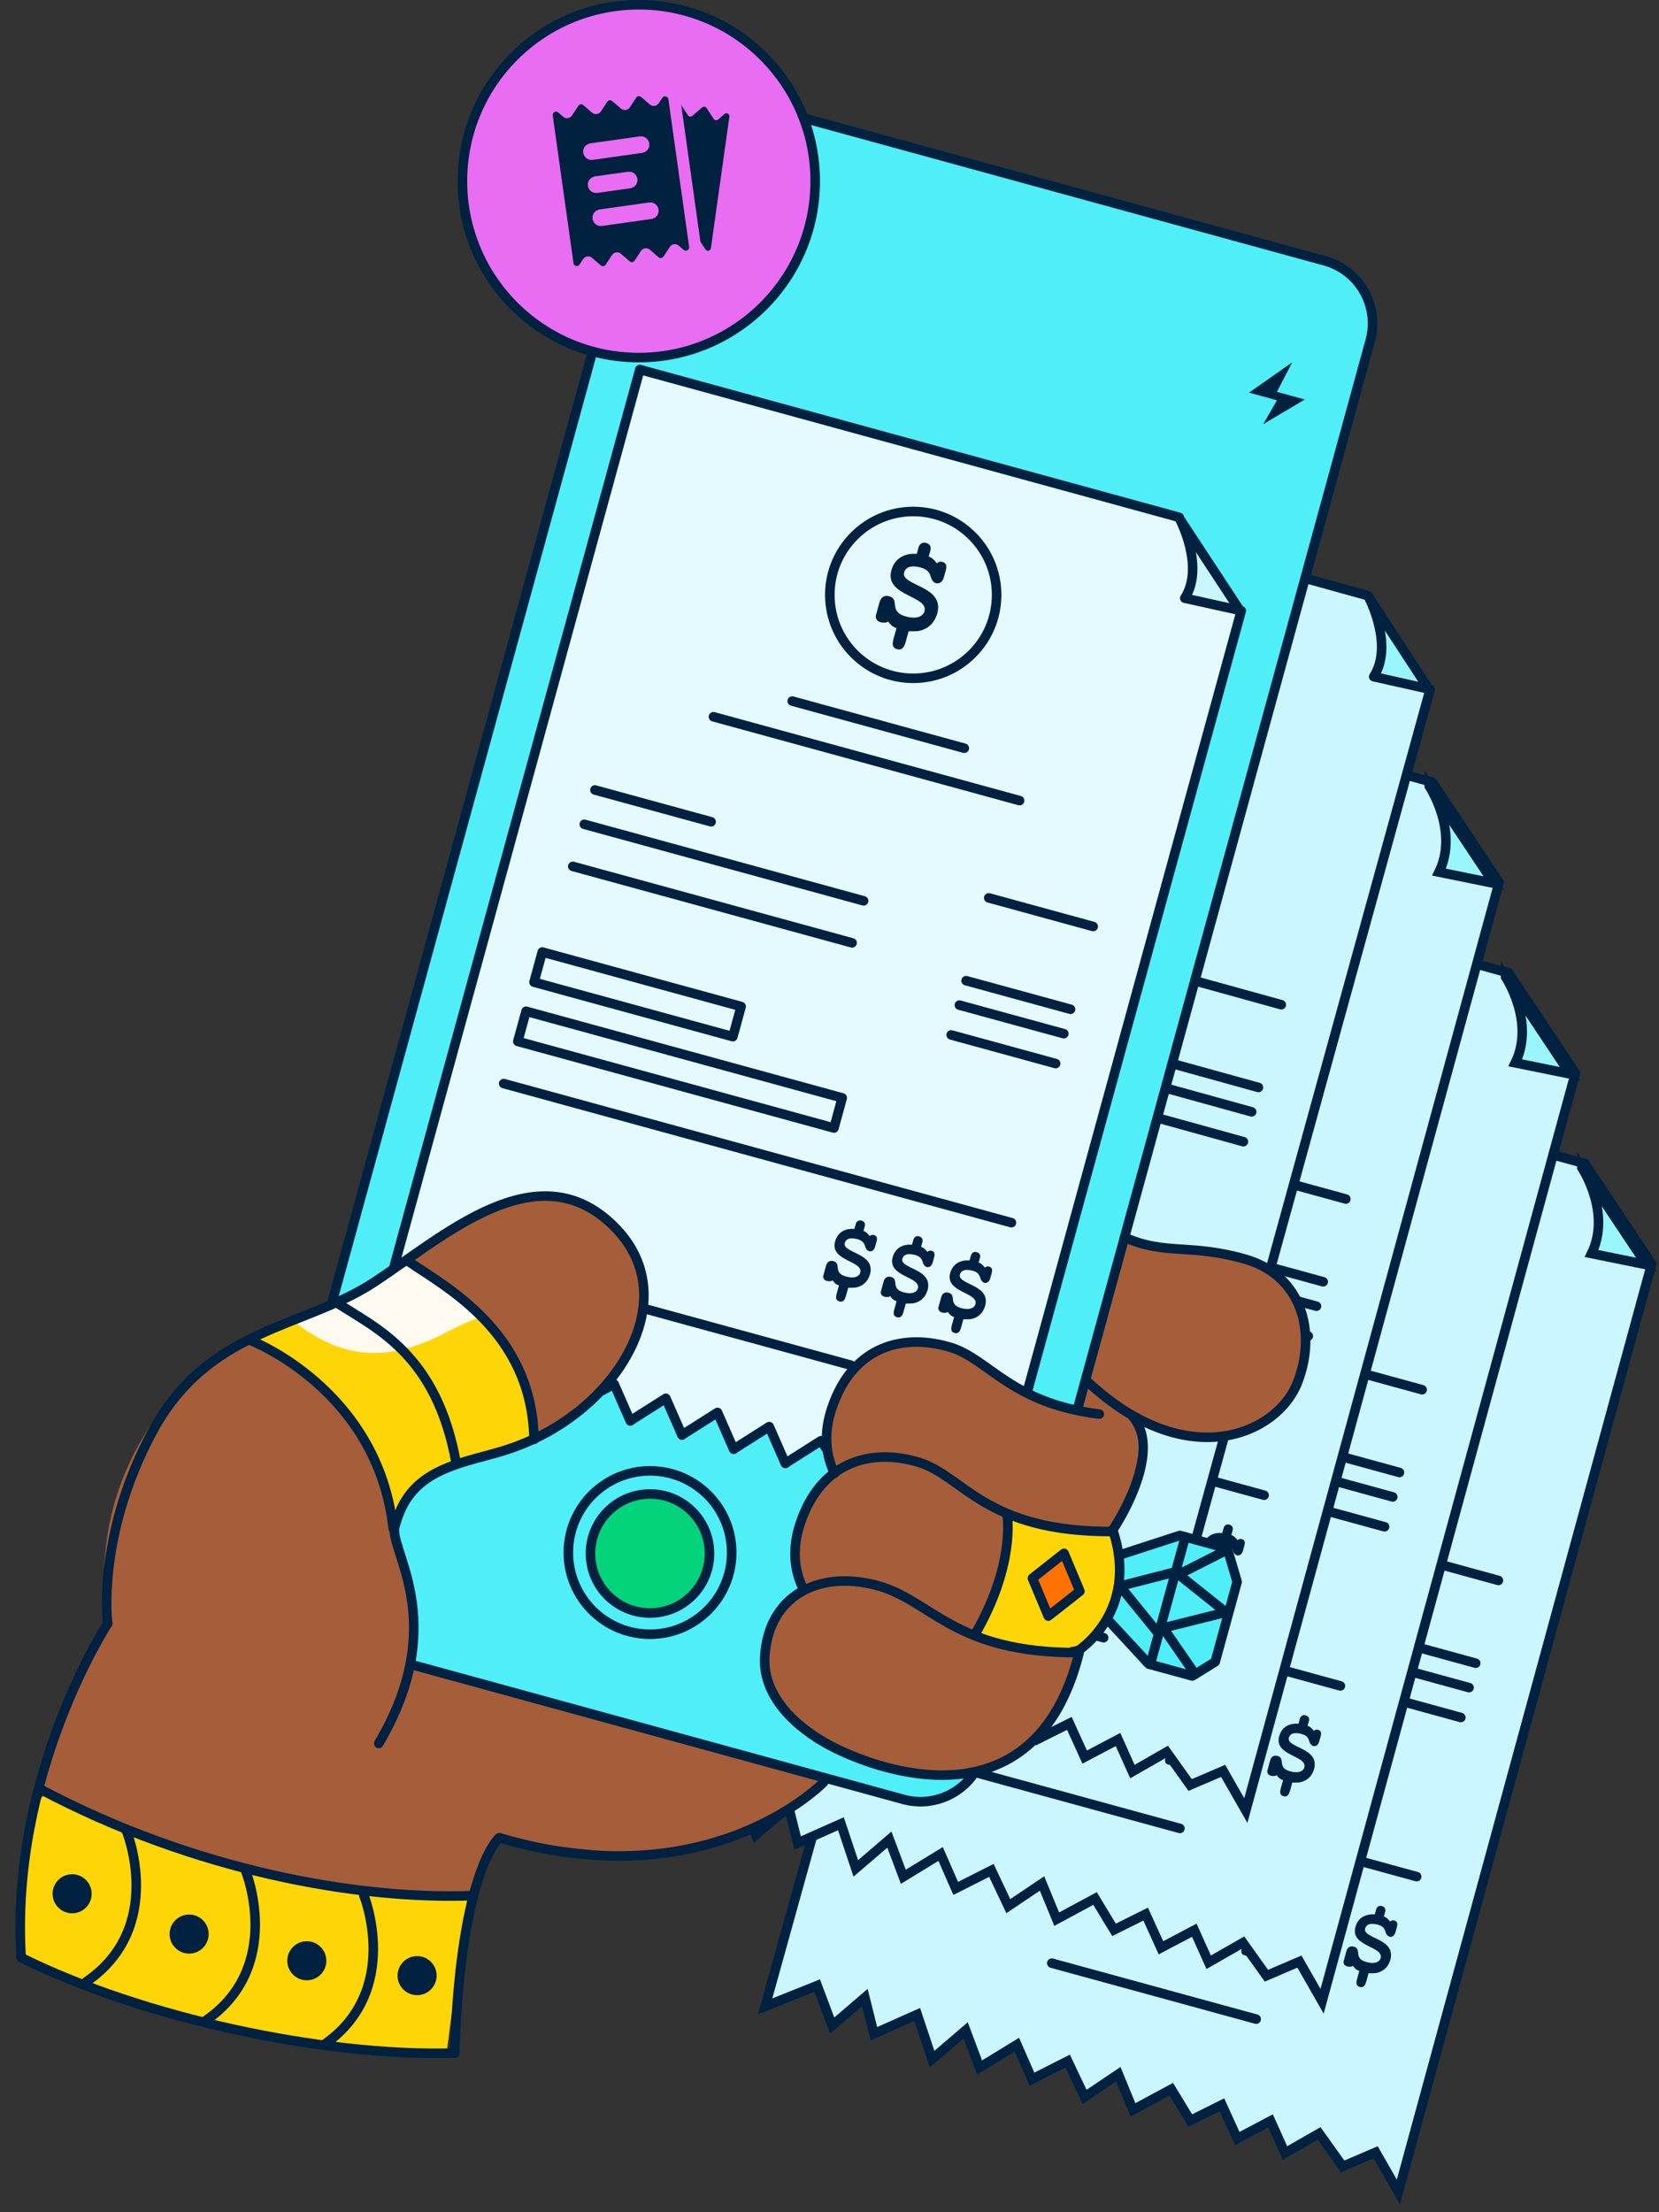 <?xml version="1.0" encoding="UTF-8"?>
<svg id="Layer_1" xmlns="http://www.w3.org/2000/svg" version="1.1" viewBox="0 0 174 232">
  <rect x="0" y="0" width="174" height="232" fill="#333333" stroke="none"/>
  <!-- Generator: Adobe Illustrator 29.5.1, SVG Export Plug-In . SVG Version: 2.1.0 Build 141)  -->
  <defs>
    <style>
      .st0 {
        fill-rule: evenodd;
      }

      .st0, .st1, .st2 {
        fill: #002140;
      }

      .st3, .st4 {
        fill: #99f6ff;
      }

      .st5 {
        fill: #a65e3a;
      }

      .st6 {
        fill: #e96df2;
      }

      .st6, .st7, .st8, .st9, .st4 {
        stroke: #002140;
      }

      .st10 {
        fill: #fffaf0;
      }

      .st7 {
        fill: #03d47c;
      }

      .st8 {
        fill: none;
        stroke-linecap: round;
      }

      .st8, .st2 {
        stroke-linejoin: round;
      }

      .st11 {
        fill: #50eef6;
      }

      .st12, .st9 {
        fill: #ccf6ff;
      }

      .st13 {
        fill: #e5fafe;
      }

      .st14 {
        fill: #fed607;
      }

      .st2 {
        stroke: #e96df2;
        stroke-width: 1.25px;
      }

      .st15 {
        fill: #ff7101;
      }
    </style>
  </defs>
  <path class="st9" d="M109.62,106.518l56.422,15.458.181.049.103.156,6.776,10.174.126.19-.06.219-26.186,95.947-.317,1.164-.6-1.048-1.779-3.112-3.089,1.324-.37.158-.234-.327-2.238-3.133-3.107,1.777-.478.273-.226-.503-1.282-2.858-3.029,1.595-.469.248-.219-.483-1.387-3.051-2.901,1.448-.412.205-.24-.394-1.754-2.895-3.532,1.905-.488.264-.211-.513-1.329-3.228-3.054,2.051-.482.324-.248-.525-1.527-3.226-3.27,1.654-.472.238-.212-.483-1.372-3.129-3.393,2.075-.517.315-.212-.566-1.25-3.332-2.957,2.536-.565.483-.235-.705-1.326-3.977-3.996,1.776-.544.241-.145-.577-.804-3.215-2.886,2.474-.542.465-.251-.669-1.321-3.523-4.525,1.811-.938.375.271-.973,28.488-102.579.133-.48.48.132Z"/>
  <path class="st4" d="M165.91,122.458s3.119,4.687,1.017,9.003l5.758,1.171-6.775-10.174Z"/>
  <path class="st8" d="M110.312,205.88l21.439,5.871"/>
  <path class="st8" d="M95.329,182.215l53.256,14.591"/>
  <path class="st8" d="M130.834,183.715l-33.161-9.084-.866,3.162,33.16,9.085.867-3.163Z"/>
  <path class="st8" d="M120.232,174.133l-20.858-5.714-.866,3.163,20.858,5.714.866-3.163Z"/>
  <path class="st8" d="M103.784,155.025l29.295,8.026"/>
  <path class="st8" d="M102.577,159.438l29.295,8.023"/>
  <path class="st8" d="M104.897,151.426l12.186,3.335"/>
  <path class="st8" d="M146.202,162.741l10.955,3.002"/>
  <path class="st8" d="M143.824,171.424l10.955,2.999"/>
  <path class="st8" d="M143.12,173.986l10.958,2.999"/>
  <path class="st8" d="M142.263,177.115l10.954,3.002"/>
  <path class="st8" d="M125.59,142.102l18.047,4.944"/>
  <path class="st8" d="M117.33,143.747l32.107,8.793"/>
  <path class="st8" d="M138.28,139.714c4.831,0,8.747-3.916,8.747-8.747s-3.916-8.746-8.747-8.746-8.746,3.916-8.746,8.746,3.915,8.747,8.746,8.747Z"/>
  <path class="st1" d="M140.601,129.717c.054.023.114.036.174.04.407.03.63-.311.727-.658.056-.206.123-.453.203-.74.074-.264.097-.554-.133-.744-.15-.123-.4-.164-.584-.107-.02.007-.25.117-.22.16,0,0-.404-.59-.864-.717l.194-.71s.153-.557-.464-.724c-.617-.17-.787.447-.787.447l-.194.71s-2.105-.31-2.662,1.725c-.744,2.715,3.923,2.635,3.469,4.303-.063.237-.457.937-1.968.524-1.838-.504-.57-1.798-1.728-2.115-.633-.174-.917.263-1.02.634l-.381,1.387s-.113.534.474.694c.587.16.817-.073.817-.073,0,0,.314.55.871.704l-.22.797c-.137.5-.421,1.218.277,1.408.583.16.78-.311.91-.774.104-.371.204-.744.307-1.114-.01.033.921,0,.978-.007.68-.113,1.291-.47,1.668-1.058.43-.667.637-1.587.226-2.311-.29-.514-.81-.858-1.317-1.134-.491-.271-1.014-.474-1.488-.771-.297-.183-.651-.46-.544-.854.227-.834,1.188-.694,1.758-.537.554.153.907.427,1.048.984.063.257.226.534.477.637l-.004-.006Z"/>
  <path class="st1" d="M133.6,199.782c.04.016.086.026.133.03.31.023.48-.237.554-.501.042-.155.093-.343.153-.563.054-.201.074-.421-.103-.568-.114-.093-.304-.123-.444-.08-.013.004-.19.09-.167.124,0,0-.307-.451-.66-.547l.147-.541s.116-.423-.354-.553c-.47-.131-.6.34-.6.34l-.147.54s-1.605-.237-2.028,1.315c-.567,2.068,2.989,2.008,2.642,3.275-.05.18-.347.714-1.502.397-1.397-.383-.433-1.371-1.314-1.611-.484-.133-.7.2-.777.484l-.29,1.057s-.087.407.36.527c.447.12.624-.056.624-.056,0,0,.24.42.664.533l-.167.607c-.104.381-.32.928.21,1.071.447.124.594-.237.694-.59.077-.284.157-.567.233-.851-.006.027.701,0,.744-.007.521-.086.984-.36,1.271-.804.327-.507.484-1.21.174-1.761-.224-.39-.617-.654-1.004-.864-.374-.203-.774-.36-1.135-.587-.223-.14-.497-.35-.413-.65.173-.634.904-.531,1.337-.411.434.12.691.327.801.751.05.197.173.407.364.484v.01Z"/>
  <path class="st1" d="M145.678,203.091c.04.017.087.027.133.03.311.023.481-.237.554-.5.042-.156.094-.344.154-.564.053-.2.073-.42-.104-.567-.113-.094-.303-.124-.443-.08-.014.003-.191.09-.167.123,0,0-.307-.45-.661-.547l.147-.54s.117-.424-.354-.554c-.47-.13-.6.34-.6.34l-.147.541s-1.604-.237-2.028,1.314c-.567,2.068,2.989,2.008,2.642,3.276-.05.18-.347.714-1.501.397-1.398-.384-.434-1.371-1.314-1.612-.484-.133-.701.201-.778.484l-.29,1.058s-.087.407.36.527c.447.123.624-.057.624-.057,0,0,.24.42.664.534l-.167.607c-.103.38-.32.927.21,1.071.447.123.594-.237.694-.591.077-.283.157-.567.234-.851-.007.027.7,0,.744-.006.52-.087.984-.36,1.271-.804.326-.507.483-1.211.173-1.761-.223-.391-.617-.654-1.004-.864-.387-.211-.774-.361-1.134-.588-.224-.14-.497-.35-.414-.65.174-.634.904-.53,1.338-.41.433.12.69.327.8.75.05.197.174.407.364.484v.01Z"/>
  <path class="st1" d="M139.64,201.437c.04.016.087.026.134.03.31.023.48-.237.554-.501.042-.155.093-.343.153-.563.053-.201.073-.421-.103-.568-.114-.093-.304-.123-.444-.08-.013.004-.19.09-.167.124,0,0-.307-.451-.66-.547l.146-.541s.117-.423-.353-.553c-.471-.131-.601.34-.601.34l-.146.54s-1.605-.237-2.029,1.315c-.567,2.068,2.989,2.008,2.642,3.275-.05.18-.347.714-1.501.397-1.397-.383-.433-1.371-1.314-1.611-.484-.133-.701.2-.777.484l-.291,1.057s-.086.407.361.527c.447.124.624-.056.624-.056,0,0,.24.42.663.533l-.166.607c-.104.381-.321.928.21,1.071.447.124.594-.237.694-.59.076-.284.156-.567.233-.851-.007.027.701,0,.744-.007.52-.086.984-.36,1.271-.803.327-.507.484-1.211.173-1.762-.223-.39-.617-.654-1.004-.864-.373-.203-.774-.36-1.134-.587-.223-.14-.497-.35-.413-.65.173-.634.904-.531,1.337-.411.424.117.691.327.801.751.05.197.173.407.363.484v.01Z"/>
  <path class="st9" d="M101.62,86.518l56.422,15.458.181.049.103.156,6.776,10.174.126.19-.06.219-26.186,95.947-.317,1.164-.6-1.048-1.779-3.112-3.089,1.324-.37.158-.234-.327-2.238-3.133-3.107,1.777-.478.273-.226-.503-1.282-2.858-3.029,1.595-.469.248-.219-.483-1.387-3.051-2.901,1.448-.412.205-.24-.394-1.754-2.895-3.532,1.905-.488.264-.211-.513-1.329-3.228-3.054,2.051-.482.324-.248-.525-1.527-3.226-3.27,1.654-.472.238-.212-.483-1.372-3.129-3.394,2.075-.517.315-.212-.566-1.25-3.332-2.957,2.536-.565.483-.235-.705-1.326-3.977-3.996,1.776-.544.241-.145-.577-.804-3.215-2.886,2.474-.542.465-.251-.669-1.321-3.523-4.525,1.811-.938.375.271-.973,28.488-102.579.133-.481.48.132Z"/>
  <path class="st4" d="M157.91,102.458s3.119,4.687,1.017,9.003l5.758,1.171-6.775-10.174Z"/>
  <path class="st8" d="M102.312,185.88l21.439,5.871"/>
  <path class="st8" d="M87.329,162.215l53.256,14.591"/>
  <path class="st8" d="M122.834,163.715l-33.161-9.084-.866,3.162,33.16,9.085.867-3.163Z"/>
  <path class="st8" d="M112.232,154.133l-20.858-5.714-.866,3.163,20.858,5.714.866-3.163Z"/>
  <path class="st8" d="M95.784,135.025l29.295,8.026"/>
  <path class="st8" d="M94.577,139.438l29.295,8.023"/>
  <path class="st8" d="M96.897,131.426l12.186,3.335"/>
  <path class="st8" d="M138.202,142.741l10.955,3.002"/>
  <path class="st8" d="M135.824,151.424l10.955,2.999"/>
  <path class="st8" d="M135.12,153.986l10.958,2.999"/>
  <path class="st8" d="M134.263,157.115l10.954,3.002"/>
  <path class="st8" d="M117.59,122.102l18.047,4.944"/>
  <path class="st8" d="M109.33,123.747l32.107,8.793"/>
  <path class="st8" d="M130.28,119.714c4.831,0,8.747-3.916,8.747-8.747s-3.916-8.746-8.747-8.746-8.746,3.916-8.746,8.746,3.915,8.747,8.746,8.747Z"/>
  <path class="st1" d="M132.601,109.717c.054.023.114.036.174.04.407.03.63-.311.727-.658.056-.206.123-.453.203-.74.074-.264.097-.554-.133-.744-.15-.123-.4-.164-.584-.107-.02.007-.25.117-.22.16,0,0-.404-.59-.864-.717l.194-.71s.153-.557-.464-.724c-.617-.17-.787.447-.787.447l-.194.71s-2.105-.31-2.662,1.725c-.744,2.715,3.923,2.635,3.469,4.303-.063.237-.457.937-1.968.524-1.838-.504-.57-1.798-1.728-2.115-.633-.174-.917.263-1.02.634l-.381,1.387s-.113.534.474.694c.587.16.817-.073.817-.073,0,0,.314.55.871.704l-.22.797c-.137.5-.421,1.218.277,1.408.583.16.78-.311.91-.774.104-.371.204-.744.307-1.114-.01.033.921,0,.978-.007.68-.113,1.291-.47,1.668-1.058.43-.667.637-1.587.226-2.311-.29-.514-.81-.858-1.317-1.134-.491-.271-1.014-.474-1.488-.771-.297-.183-.651-.46-.544-.854.227-.834,1.188-.694,1.758-.537.554.153.907.427,1.048.984.063.257.226.534.477.637l-.004-.006Z"/>
  <path class="st1" d="M125.6,179.782c.04.016.086.026.133.03.31.023.48-.237.554-.501.042-.155.093-.343.153-.563.054-.201.074-.421-.103-.568-.114-.093-.304-.123-.444-.08-.013.004-.19.09-.167.124,0,0-.307-.451-.66-.547l.147-.541s.116-.423-.354-.553c-.47-.131-.6.34-.6.34l-.147.54s-1.605-.237-2.028,1.315c-.567,2.068,2.989,2.008,2.642,3.275-.05.18-.347.714-1.502.397-1.397-.383-.433-1.371-1.314-1.611-.484-.133-.7.2-.777.484l-.29,1.057s-.087.407.36.527c.447.12.624-.056.624-.056,0,0,.24.42.664.533l-.167.607c-.104.381-.32.928.21,1.071.447.124.594-.237.694-.59.077-.284.157-.567.233-.851-.006.027.701,0,.744-.007.521-.086.984-.36,1.271-.804.327-.507.484-1.21.174-1.761-.224-.39-.617-.654-1.004-.864-.374-.203-.774-.36-1.135-.587-.223-.14-.497-.35-.413-.65.173-.634.904-.531,1.337-.411.434.12.691.327.801.751.05.197.173.407.364.484v.01Z"/>
  <path class="st1" d="M137.678,183.091c.04.017.087.027.133.03.311.023.481-.237.554-.5.042-.156.094-.344.154-.564.053-.2.073-.42-.104-.567-.113-.094-.303-.124-.443-.08-.014.003-.191.09-.167.123,0,0-.307-.45-.661-.547l.147-.54s.117-.424-.354-.554c-.47-.13-.6.34-.6.34l-.147.541s-1.604-.237-2.028,1.314c-.567,2.068,2.989,2.008,2.642,3.276-.05.18-.347.714-1.501.397-1.398-.384-.434-1.371-1.314-1.612-.484-.133-.701.201-.778.484l-.29,1.058s-.087.407.36.527c.447.123.624-.057.624-.057,0,0,.24.42.664.534l-.167.607c-.103.38-.32.927.21,1.071.447.123.594-.237.694-.591.077-.283.157-.567.234-.851-.007.027.7,0,.744-.006.52-.087.984-.36,1.271-.804.326-.507.483-1.211.173-1.761-.223-.391-.617-.654-1.004-.864-.387-.211-.774-.361-1.134-.588-.224-.14-.497-.35-.414-.65.174-.634.904-.53,1.338-.41.433.12.69.327.8.75.05.197.174.407.364.484v.01Z"/>
  <path class="st1" d="M131.64,181.437c.04.016.087.026.134.03.31.023.48-.237.554-.501.042-.155.093-.343.153-.563.053-.201.073-.421-.103-.568-.114-.093-.304-.123-.444-.08-.013.004-.19.09-.167.124,0,0-.307-.451-.66-.547l.146-.541s.117-.423-.353-.553c-.471-.131-.601.34-.601.34l-.146.54s-1.605-.237-2.029,1.315c-.567,2.068,2.989,2.008,2.642,3.275-.05.18-.347.714-1.501.397-1.397-.383-.433-1.371-1.314-1.611-.484-.133-.701.2-.777.484l-.291,1.057s-.086.407.361.527c.447.124.624-.056.624-.056,0,0,.24.42.663.533l-.166.607c-.104.381-.321.928.21,1.071.447.124.594-.237.694-.59.076-.284.156-.567.233-.851-.007.027.701,0,.744-.007.52-.086.984-.36,1.271-.803.327-.507.484-1.211.173-1.762-.223-.39-.617-.654-1.004-.864-.373-.203-.774-.36-1.134-.587-.223-.14-.497-.35-.413-.65.173-.634.904-.531,1.337-.411.424.117.691.327.801.751.05.197.173.407.363.484v.01Z"/>
  <path class="st9" d="M93.62,66.518l56.422,15.458.181.05.103.155,6.776,10.175.126.189-.06.219-26.186,95.947-.317,1.164-.6-1.048-1.779-3.112-3.089,1.324-.37.158-.234-.327-2.238-3.133-3.107,1.777-.478.273-.226-.503-1.282-2.858-3.029,1.595-.469.248-.219-.483-1.387-3.051-2.901,1.448-.412.205-.24-.394-1.754-2.895-3.532,1.905-.488.264-.211-.513-1.329-3.228-3.054,2.051-.482.324-.248-.525-1.526-3.226-3.271,1.654-.472.238-.212-.483-1.372-3.129-3.394,2.075-.517.315-.212-.566-1.25-3.332-2.957,2.536-.565.483-.235-.705-1.326-3.977-3.996,1.776-.544.241-.145-.577-.804-3.215-2.886,2.474-.542.465-.251-.669-1.321-3.523-4.525,1.811-.938.375.271-.973,28.488-102.579.133-.481.48.132Z"/>
  <path class="st4" d="M149.91,82.458s3.119,4.687,1.017,9.003l5.758,1.171-6.775-10.174Z"/>
  <path class="st8" d="M94.312,165.88l21.439,5.871"/>
  <path class="st8" d="M79.329,142.215l53.256,14.591"/>
  <path class="st8" d="M114.834,143.715l-33.161-9.084-.866,3.162,33.16,9.085.867-3.163Z"/>
  <path class="st8" d="M104.232,134.133l-20.858-5.714-.866,3.163,20.858,5.714.866-3.163Z"/>
  <path class="st8" d="M87.784,115.025l29.295,8.026"/>
  <path class="st8" d="M86.577,119.438l29.295,8.023"/>
  <path class="st8" d="M88.897,111.426l12.186,3.335"/>
  <path class="st8" d="M130.202,122.741l10.955,3.002"/>
  <path class="st8" d="M127.824,131.424l10.955,2.999"/>
  <path class="st8" d="M127.12,133.986l10.958,2.999"/>
  <path class="st8" d="M126.263,137.115l10.954,3.002"/>
  <path class="st8" d="M109.59,102.102l18.047,4.944"/>
  <path class="st8" d="M101.33,103.747l32.107,8.793"/>
  <path class="st8" d="M122.28,99.714c4.831,0,8.747-3.916,8.747-8.747s-3.916-8.746-8.747-8.746-8.746,3.916-8.746,8.746,3.915,8.747,8.746,8.747Z"/>
  <path class="st1" d="M124.601,89.716c.054.023.114.037.174.04.407.03.63-.31.727-.657.056-.207.123-.454.203-.741.074-.264.097-.554-.133-.744-.15-.123-.4-.163-.584-.107-.02.007-.25.117-.22.16,0,0-.404-.59-.864-.717l.194-.711s.153-.557-.464-.724c-.617-.17-.787.447-.787.447l-.194.711s-2.105-.31-2.662,1.725c-.744,2.715,3.923,2.635,3.469,4.303-.063.237-.457.937-1.968.524-1.838-.504-.57-1.798-1.728-2.115-.633-.174-.917.263-1.02.634l-.381,1.388s-.113.534.474.694c.587.16.817-.073.817-.073,0,0,.314.55.871.704l-.22.797c-.137.5-.421,1.217.277,1.408.583.16.78-.31.91-.774.104-.37.204-.744.307-1.114-.01.033.921,0,.978-.007.68-.113,1.291-.47,1.668-1.057.43-.667.637-1.588.226-2.312-.29-.514-.81-.857-1.317-1.134-.491-.27-1.014-.474-1.488-.771-.297-.183-.651-.46-.544-.854.227-.834,1.188-.694,1.758-.537.554.153.907.427,1.048.984.063.257.226.534.477.637l-.004-.007Z"/>
  <path class="st1" d="M117.6,159.782c.04.016.086.026.133.03.31.023.48-.237.554-.501.042-.155.093-.343.153-.563.054-.201.074-.421-.103-.568-.114-.093-.304-.123-.444-.08-.013.004-.19.09-.167.124,0,0-.307-.451-.66-.547l.147-.541s.116-.423-.354-.553c-.47-.131-.6.34-.6.34l-.147.54s-1.605-.237-2.028,1.315c-.567,2.068,2.989,2.008,2.642,3.275-.05.18-.347.714-1.502.397-1.397-.383-.433-1.371-1.314-1.611-.484-.133-.7.2-.777.484l-.29,1.057s-.087.407.36.527c.447.12.624-.056.624-.056,0,0,.24.42.664.533l-.167.607c-.104.381-.32.928.21,1.071.447.124.594-.237.694-.59.077-.284.157-.567.233-.851-.006.027.701,0,.744-.007.521-.086.984-.36,1.271-.804.327-.507.484-1.21.174-1.761-.224-.39-.617-.654-1.004-.864-.374-.203-.774-.36-1.135-.587-.223-.14-.497-.35-.413-.65.173-.634.904-.531,1.337-.411.434.12.691.327.801.751.05.197.173.407.364.484v.01Z"/>
  <path class="st1" d="M129.678,163.091c.04.017.087.027.133.03.311.023.481-.237.554-.5.042-.156.094-.344.154-.564.053-.2.073-.42-.104-.567-.113-.094-.303-.124-.443-.08-.014.003-.191.09-.167.123,0,0-.307-.45-.661-.547l.147-.54s.117-.424-.354-.554c-.47-.13-.6.34-.6.34l-.147.541s-1.604-.237-2.028,1.314c-.567,2.068,2.989,2.008,2.642,3.276-.05.18-.347.714-1.501.397-1.398-.384-.434-1.371-1.314-1.612-.484-.133-.701.201-.778.484l-.29,1.058s-.087.407.36.527c.447.123.624-.057.624-.057,0,0,.24.42.664.534l-.167.607c-.103.38-.32.927.21,1.071.447.123.594-.237.694-.591.077-.283.157-.567.234-.851-.007.027.7,0,.744-.006.52-.087.984-.36,1.271-.804.326-.507.483-1.211.173-1.761-.223-.391-.617-.654-1.004-.864-.387-.211-.774-.361-1.134-.588-.224-.14-.497-.35-.414-.65.174-.634.904-.53,1.338-.41.433.12.69.327.8.75.05.197.174.407.364.484v.01Z"/>
  <path class="st1" d="M123.64,161.437c.04.016.087.026.134.03.31.023.48-.237.554-.501.042-.155.093-.343.153-.563.053-.201.073-.421-.103-.568-.114-.093-.304-.123-.444-.08-.013.004-.19.09-.167.124,0,0-.307-.451-.66-.547l.146-.541s.117-.423-.353-.553c-.471-.131-.601.34-.601.34l-.146.54s-1.605-.237-2.029,1.315c-.567,2.068,2.989,2.008,2.642,3.275-.05.18-.347.714-1.501.397-1.397-.383-.433-1.371-1.314-1.611-.484-.133-.701.2-.777.484l-.291,1.057s-.086.407.361.527c.447.124.624-.056.624-.056,0,0,.24.42.663.533l-.166.607c-.104.381-.321.928.21,1.071.447.124.594-.237.694-.59.076-.284.156-.567.233-.851-.007.027.701,0,.744-.007.52-.086.984-.36,1.271-.803.327-.507.484-1.211.173-1.762-.223-.39-.617-.654-1.004-.864-.373-.203-.774-.36-1.134-.587-.223-.14-.497-.35-.413-.65.173-.634.904-.531,1.337-.411.424.117.691.327.801.751.05.197.173.407.363.484v.01Z"/>
  <path class="st3" d="M143.244,62.101s3.109,4.694.994,9.003l5.754,1.188-6.748-10.191Z"/>
  <path class="st12" d="M149.997,72.292l-5.755-1.188s1.418-6.898-.994-9.003l-56.011-15.345-28.808,102.359,3.833-1.705,1.498,3.47,3.873-1.848,1.538,3.329,3.549-1.782,1.995,3.186,3.806-1.748,1.641,3.509,3.899-2.221,1.635,3.813,3.536-2.015,1.892,3.426,3.556-2.085,1.981,3.372,3.102-1.828,2.085,3.556,3.899-2.221,1.641,3.509,3.586-1.925,1.872,3.496,3.556-2.085,1.691,3.6,4.033-1.879,1.561,2.953,26.313-94.704-.003.003Z"/>
  <path class="st8" d="M85.789,157.032l3.653-2.302,1.681,3.87"/>
  <path class="st8" d="M80.344,155.541l3.653-2.302,1.681,3.87"/>
  <path class="st8" d="M91.209,158.529l3.649-2.301,1.685,3.869"/>
  <path class="st8" d="M96.626,160.031l3.65-2.302,1.684,3.869"/>
  <path class="st8" d="M107.564,162.996l3.653-2.298,1.685,3.866"/>
  <path class="st8" d="M102.121,161.505l3.653-2.302,1.681,3.87"/>
  <path class="st8" d="M112.986,164.497l3.649-2.301,1.685,3.869"/>
  <path class="st8" d="M63.905,151.038l3.653-2.302,1.681,3.869"/>
  <path class="st8" d="M69.324,152.535l3.653-2.302,1.681,3.87"/>
  <path class="st8" d="M74.744,154.033l3.649-2.302,1.685,3.87"/>
  <path class="st8" d="M143.518,62.482l-56.536-15.642-28.521,102.706,3.653-2.301,1.681,3.869"/>
  <path class="st8" d="M149.996,72.292l-26.259,95.271-1.685-3.87-3.649,2.302"/>
  <path class="st8" d="M87.444,145.386l21.423,5.925"/>
  <path class="st8" d="M72.515,121.686l53.22,14.724"/>
  <path class="st8" d="M108.044,123.26l-33.138-9.165-.874,3.161,33.138,9.165.874-3.161Z"/>
  <path class="st8" d="M97.465,113.653l-20.844-5.765-.874,3.161,20.843,5.765.874-3.161Z"/>
  <path class="st8" d="M81.042,94.515l29.272,8.099"/>
  <path class="st8" d="M79.821,98.925l29.275,8.099"/>
  <path class="st8" d="M82.162,90.919l12.176,3.369"/>
  <path class="st8" d="M123.437,102.338l10.948,3.029"/>
  <path class="st8" d="M121.038,111.014l10.948,3.029"/>
  <path class="st8" d="M120.328,113.573l10.948,3.029"/>
  <path class="st8" d="M119.463,116.702l10.948,3.029"/>
  <path class="st8" d="M102.878,81.649l18.033,4.987"/>
  <path class="st8" d="M94.616,83.27l32.084,8.877"/>
  <path class="st8" d="M115.594,79.29c4.831,0,8.747-3.916,8.747-8.746s-3.916-8.747-8.747-8.747-8.746,3.916-8.746,8.747,3.916,8.746,8.746,8.746Z"/>
  <path class="st1" d="M117.919,69.3c.053.023.113.037.173.04.407.03.634-.307.728-.657.057-.205.125-.451.203-.741.073-.263.097-.554-.133-.744-.151-.124-.397-.163-.584-.107-.02.007-.25.117-.22.16,0,0-.401-.594-.864-.72l.196-.711s.154-.554-.463-.727c-.617-.17-.787.447-.787.447l-.197.71s-2.105-.317-2.669,1.721c-.751,2.715,3.916,2.645,3.456,4.31-.067.237-.457.937-1.971.517-1.835-.507-.564-1.801-1.722-2.122-.634-.173-.917.26-1.021.631l-.383,1.388s-.114.534.47.694c.587.163.817-.073.817-.073,0,0,.314.55.868.704l-.22.797c-.137.497-.424,1.214.273,1.408.584.164.784-.31.911-.774.103-.37.207-.744.307-1.114-.01.033.92.003.977-.003.681-.11,1.291-.467,1.671-1.054.434-.667.641-1.588.234-2.312-.29-.514-.807-.861-1.314-1.138-.487-.27-1.015-.477-1.488-.774-.294-.184-.651-.464-.541-.857.231-.834,1.191-.691,1.758-.534.554.153.908.43,1.048.987.063.257.227.534.477.637l.01.01Z"/>
  <path class="st1" d="M110.743,139.345c.04.017.087.027.133.033.311.024.481-.233.554-.5.042-.156.095-.344.157-.564.057-.2.073-.42-.1-.567-.114-.093-.304-.127-.444-.08-.013.003-.19.09-.17.123,0,0-.304-.45-.657-.55l.15-.54s.117-.424-.354-.554c-.47-.13-.6.34-.6.34l-.15.541s-1.605-.241-2.032,1.311c-.57,2.068,2.986,2.014,2.632,3.282-.05.18-.35.714-1.501.394-1.397-.387-.43-1.371-1.311-1.615-.48-.133-.7.197-.777.48l-.294,1.058s-.086.407.361.53c.447.124.623-.056.623-.056,0,0,.237.42.661.537l-.167.607c-.103.38-.323.927.21,1.074.447.123.597-.237.694-.591.08-.283.157-.567.234-.847-.007.027.7,0,.744-.003.52-.084.984-.357,1.274-.801.33-.507.487-1.211.177-1.761-.221-.394-.617-.654-1.001-.867-.384-.214-.771-.364-1.134-.591-.224-.14-.497-.353-.414-.654.177-.633.907-.527,1.341-.407.424.117.691.327.797.754.05.197.174.407.364.487v-.003Z"/>
  <path class="st1" d="M122.816,142.684c.04.017.087.027.134.034.31.023.48-.234.553-.501.043-.155.095-.343.157-.563.057-.2.073-.421-.1-.567-.113-.094-.304-.127-.444-.08-.013.003-.19.09-.17.123,0,0-.303-.45-.657-.55l.15-.541s.117-.424-.353-.554c-.471-.13-.601.341-.601.341l-.15.54s-1.605-.24-2.032,1.311c-.57,2.068,2.986,2.015,2.632,3.282-.05.181-.35.714-1.501.394-1.397-.387-.43-1.371-1.311-1.614-.48-.134-.7.196-.777.48l-.293,1.057s-.087.407.36.531c.447.123.624-.057.624-.057,0,0,.236.42.66.537l-.167.607c-.103.381-.323.928.21,1.074.447.124.598-.236.694-.59.08-.284.157-.567.234-.847-.007.026.7,0,.744-.004.52-.083.984-.357,1.274-.8.33-.507.487-1.211.177-1.762-.22-.393-.617-.653-1.001-.867-.374-.207-.771-.364-1.134-.59-.224-.14-.497-.354-.414-.654.177-.634.908-.527,1.341-.407.434.12.691.327.798.754.05.197.173.407.363.487v-.004Z"/>
  <path class="st1" d="M116.782,141.017c.04.016.086.026.133.033.31.023.48-.234.554-.5.042-.156.094-.344.157-.564.056-.2.073-.421-.1-.567-.114-.094-.304-.127-.444-.08-.013.003-.19.09-.17.123,0,0-.304-.45-.657-.55l.15-.541s.116-.423-.354-.554c-.47-.13-.6.341-.6.341l-.15.54s-1.605-.24-2.032,1.311c-.57,2.068,2.986,2.015,2.632,3.283-.05.18-.35.713-1.501.393-1.398-.387-.43-1.371-1.311-1.614-.48-.134-.701.196-.777.48l-.294,1.057s-.087.407.36.531c.447.123.624-.057.624-.057,0,0,.237.42.661.537l-.167.607c-.103.381-.324.928.21,1.074.447.124.597-.236.694-.59.08-.284.157-.567.233-.847-.006.026.701,0,.744-.004.521-.083.984-.357,1.275-.8.33-.507.487-1.211.176-1.762-.22-.393-.617-.653-1-.867-.374-.207-.771-.363-1.135-.59-.223-.14-.497-.354-.413-.654.177-.634.907-.527,1.341-.407.423.117.69.327.797.754.05.197.174.407.364.487v-.003Z"/>
  <path class="st8" d="M143.502,62.535s2.739,5.044.577,8.43l5.768,1.291-6.345-9.717"/>
  <path class="st5" d="M4.295,187.671s4.123-15.341,7.142-17.423c0,0-3.699-13.867,8.857-26.186,0,0,6.361-4.226,9.107-5.31,2.745-1.084,11.422-4.827,15.942-8.487,4.52-3.656,12.849-7.802,19.391-.96,6.541,6.841-1.391,17.369-3.79,18.854-2.398,1.484-6.748,3.966-8.69,4.353-1.942.387-10.821,2.085-11.115,8.736,0,0,2.709,8.547,1.848,13.36l43.409,11.892s-7.596,8.173-17.326,7.953c-9.73-.22-17.213-1.961-17.213-1.961l-2.752,6.131s-16.322,1.494-29.699-3.853c-13.377-5.347-15.111-7.102-15.111-7.102v.003Z"/>
  <path class="st5" d="M117.996,129.818l-4.21,15.372s6.801,4.77,10.581,5.501c3.779.73,11.158-1.075,12.616-8.634,1.458-7.555-6.215-10.27-8.997-10.727-2.782-.458-8.129.066-9.99-1.515v.003Z"/>
  <path class="st5" d="M113.783,145.19l-.741,2.705s-3.029-.677-5.227-1.584c-2.198-.907-6.415-4.51-10.478-5.317-4.063-.808-8.209,2.034-9.597,4.867-1.388,2.832-1.057,7.208-.617,8.399,0,0-5.431,5.858-3.069,12.319,0,0-2.955,2.512-3.476,4.864-.52,2.352-1.448,10.314,11.789,13.94,13.236,3.626,19.057-5.337,20.749-12.065,0,0,6.411-4.977,3.469-12.666,0,0,4.54-7.633,2.021-11.843l-4.823-3.616v-.003Z"/>
  <path class="st14" d="M105.743,158.9s-.787,9.577-4.013,12.976c0,0,8.94,1.992,11.389,1.438,0,0,6.284-5.624,3.469-12.666,0,0-7.829-.464-10.845-1.748h0Z"/>
  <path class="st11" d="M42.99,174.605l52.662,14.427s5.254.367,6.048-3.086c0,0-4.841.357-10.535-1.204-5.694-1.561-13.09-6.952-10.962-12.489,2.128-5.538,3.85-5.678,3.85-5.678,0,0-2.972-4.793,3.069-12.319,0,0-2.635-5.464,1.735-10.237,4.367-4.771,10.551-2.772,12.182-2.019,1.631.754,6.271,4.474,8.406,5.058,2.135.583,3.596.833,3.596.833l30.65-111.869s.977-6.922-4.43-8.406c-5.408-1.481-62.91-17.236-62.91-17.236,0,0-6.805-1.404-8.6,5.14-1.795,6.548-33.185,121.123-33.185,121.123,0,0,7.719-4.16,10.775-6.381,3.056-2.222,10.505-7.069,16.933-3.166,6.428,3.903,6.004,11.592,3.466,14.721-2.542,3.129-3.696,6.792-10.988,9.384-7.289,2.592-13.116,3.752-13.613,10.04,0,0,2.839,7.509,1.848,13.36l.003.004Z"/>
  <path class="st13" d="M41.096,132.928l25.893-94.507,56.422,15.458,6.775,10.174-22.51,82.218-4.693-2.969s-3.686-3.306-7.322-2.312c-3.636.994-5.771.894-7.175,3.85-1.404,2.955-1.691,6.728-1.691,6.728l-.894-.09-3.366,1.678-2.002-3.302-3.95,2.131-1.561-3.793-3.563,2.392-1.745-3.689-3.729,1.884-1.601-3.652-1.491.967s8.733-9.54,1.845-16.786c-6.888-7.245-13.343-2.125-19.391.961l-4.25,2.662v-.003Z"/>
  <path class="st14" d="M4.982,188.218c-1.898-.343-3.679,10.381-2.709,17.276,3.022,3.043,27.534,9.417,44.566,9.798,0,0,1.775-13.744,2.272-16.669,0,0-9.824.674-17.626-1.004-7.803-1.678-24.602-9.06-26.503-9.401h0Z"/>
  <path class="st15" d="M112.905,166.829l-1.461-3.613-3.132,2.509,1.094,3.819,3.499-2.715Z"/>
  <path class="st11" d="M117.398,162.706s.214,4.804-1.561,7.375l4.083,4.637,4.98,1.365,2.409-2.095,2.145-7.829-.851-3.6-5.267-1.444-5.945,1.584.007.007Z"/>
  <path class="st12" d="M123.41,53.879s3.119,4.687,1.017,9.003l5.758,1.171-6.775-10.174Z"/>
  <path class="st14" d="M25.881,140.466s8.48,4.237,11.295,8.757c2.815,4.52,4.163,10.781,4.163,10.781,0,0,2.512-4.974,4.804-5.801,2.292-.827,9.874-2.802,9.991-3.229.117-.427.294-12.239-13.583-18.564,0,0-3.186,2.415-9.39,5.231-6.205,2.815-7.279,2.825-7.279,2.825h0Z"/>
  <path class="st10" d="M31.105,138.789c5.037,3.876,9.427,3.682,13.954,1.774,1.848-.777,3.546-1.958,5.501-2.412l-8.009-5.744s-10.208,6.135-11.442,6.378l-.003.004Z"/>
  <path class="st8" d="M35.315,136.62c4.163,2.712,10.448,5.394,12.519,16.752"/>
  <path class="st8" d="M42.744,132.223c4.043,2.782,13.076,7.453,13.263,18.734"/>
  <path class="st8" d="M26.318,140.59s13.317,5.117,14.921,19.728"/>
  <path class="st8" d="M11.29,170.275s-10.288,15.745-9.067,35.026"/>
  <path class="st8" d="M52.358,192.732s-4.053,3.262-4.677,22.583"/>
  <path class="st8" d="M4.295,187.671c16.185,8.573,33.321,11.549,45.083,11.135"/>
  <path class="st8" d="M2.224,205.301c12.673,6.285,31.513,10.391,45.457,10.011"/>
  <path class="st8" d="M25.774,196.221s4.056,10.037-4.236,15.708"/>
  <path class="st8" d="M13.299,192.111s4.056,10.037-4.236,15.708"/>
  <path class="st8" d="M38.159,198.759s4.056,10.037-4.236,15.708"/>
  <path class="st1" d="M19.836,204.878c1.131,0,2.048-.917,2.048-2.048s-.917-2.049-2.048-2.049-2.048.917-2.048,2.049.917,2.048,2.048,2.048Z"/>
  <path class="st1" d="M7.564,200.651c1.131,0,2.048-.917,2.048-2.048s-.917-2.049-2.048-2.049-2.048.917-2.048,2.049.917,2.048,2.048,2.048Z"/>
  <path class="st1" d="M32.179,207.676c1.131,0,2.048-.917,2.048-2.048s-.917-2.048-2.048-2.048-2.048.917-2.048,2.048.917,2.048,2.048,2.048Z"/>
  <path class="st1" d="M43.745,209.237c1.131,0,2.048-.917,2.048-2.048s-.917-2.048-2.048-2.048-2.048.917-2.048,2.048.917,2.048,2.048,2.048Z"/>
  <path class="st8" d="M34.814,136.627L68.135,15.006c.994-3.623,4.734-5.754,8.356-4.764l62.46,17.113c3.623.994,5.754,4.734,4.764,8.356l-30.736,112.186"/>
  <path class="st8" d="M102.151,185.997c-1.594,2.321-4.536,3.495-7.405,2.708l-51.672-14.157"/>
  <path class="st8" d="M68.175,171.386c4.731,0,8.566-3.835,8.566-8.567s-3.835-8.566-8.566-8.566-8.566,3.835-8.566,8.566,3.835,8.567,8.566,8.567Z"/>
  <path class="st7" d="M68.173,156.679c3.447,0,6.24,2.794,6.24,6.241,0,3.446-2.794,6.24-6.24,6.24s-6.241-2.793-6.241-6.24c0-3.447,2.794-6.241,6.241-6.241Z"/>
  <path class="st8" d="M71.486,20.714l3.116,5.641"/>
  <path class="st8" d="M70.414,25.08l5.758-3.082"/>
  <path class="st1" d="M135.525,38.007l-4.524,3.169,2.933.804-1.445,2.502,4.363-2.585-2.928-.801,1.601-3.089Z"/>
  <path class="st8" d="M62.915,145.964l1.498-.811,1.695,3.866"/>
  <path class="st8" d="M66.191,148.949l3.643-2.312,1.695,3.867"/>
  <path class="st8" d="M71.612,150.434l3.643-2.309,1.695,3.863"/>
  <path class="st8" d="M77.033,151.921l3.646-2.312,1.691,3.867"/>
  <path class="st8" d="M82.453,153.406l3.646-2.312.681,1.001"/>
  <path class="st8" d="M123.683,54.256l-56.575-15.501-25.762,94.033"/>
  <path class="st8" d="M107.712,146.074l22.473-82.021"/>
  <path class="st8" d="M67.812,137.301l21.439,5.871"/>
  <path class="st8" d="M52.829,113.636l53.256,14.591"/>
  <path class="st8" d="M88.334,115.136l-33.16-9.084-.866,3.162,33.16,9.084.866-3.162Z"/>
  <path class="st8" d="M77.732,105.554l-20.858-5.714-.866,3.163,20.858,5.714.866-3.163Z"/>
  <path class="st8" d="M61.284,86.446l29.295,8.026"/>
  <path class="st8" d="M60.077,90.859l29.295,8.023"/>
  <path class="st8" d="M62.397,82.846l12.186,3.336"/>
  <path class="st8" d="M103.702,94.162l10.955,3.002"/>
  <path class="st8" d="M101.324,102.845l10.955,2.999"/>
  <path class="st8" d="M100.62,105.407l10.958,2.999"/>
  <path class="st8" d="M99.763,108.536l10.954,3.002"/>
  <path class="st8" d="M83.09,73.523l18.047,4.944"/>
  <path class="st8" d="M74.83,75.168l32.107,8.793"/>
  <path class="st8" d="M95.78,71.135c4.831,0,8.747-3.916,8.747-8.747s-3.916-8.746-8.747-8.746-8.746,3.916-8.746,8.746,3.916,8.747,8.746,8.747Z"/>
  <path class="st1" d="M98.101,61.137c.053.023.113.037.174.04.407.03.63-.31.727-.657.056-.207.123-.454.203-.741.073-.264.097-.554-.133-.744-.15-.123-.4-.163-.584-.107-.02.007-.25.117-.22.16,0,0-.404-.59-.864-.717l.194-.711s.153-.557-.464-.724c-.617-.17-.787.447-.787.447l-.194.71s-2.105-.31-2.662,1.725c-.744,2.715,3.923,2.635,3.469,4.303-.063.237-.457.937-1.968.524-1.838-.504-.57-1.798-1.728-2.115-.634-.174-.917.264-1.021.634l-.38,1.388s-.113.534.474.694c.587.16.817-.073.817-.073,0,0,.314.55.871.704l-.22.797c-.137.5-.42,1.218.277,1.408.584.16.781-.31.911-.774.103-.37.203-.744.307-1.114-.01.033.921,0,.977-.007.68-.113,1.291-.47,1.668-1.057.43-.667.637-1.588.227-2.312-.29-.514-.811-.857-1.318-1.134-.49-.27-1.014-.474-1.488-.771-.297-.183-.65-.46-.544-.854.227-.834,1.188-.694,1.758-.537.554.153.907.427,1.048.984.063.257.227.534.477.637l-.003-.007Z"/>
  <path class="st1" d="M91.1,131.203c.04.016.087.026.133.03.31.023.48-.237.554-.501.042-.155.094-.343.154-.563.053-.201.073-.421-.103-.568-.113-.093-.304-.123-.444-.08-.013.004-.19.09-.167.124,0,0-.307-.451-.661-.547l.147-.541s.117-.423-.354-.553c-.47-.131-.6.34-.6.34l-.147.54s-1.604-.237-2.028,1.315c-.567,2.068,2.989,2.008,2.642,3.275-.05.18-.347.714-1.501.397-1.398-.383-.434-1.371-1.314-1.611-.484-.133-.701.2-.777.484l-.29,1.057s-.087.407.36.527c.447.12.624-.056.624-.056,0,0,.24.42.664.533l-.167.607c-.103.381-.32.928.21,1.071.447.124.594-.237.694-.59.077-.284.157-.567.234-.851-.007.027.7,0,.744-.007.52-.086.984-.36,1.271-.803.327-.508.484-1.211.173-1.762-.223-.39-.617-.654-1.004-.864-.374-.203-.774-.36-1.134-.587-.223-.14-.497-.35-.414-.65.174-.634.904-.531,1.338-.411.434.12.69.327.801.751.05.197.173.407.364.484v.01Z"/>
  <path class="st1" d="M103.178,134.512c.04.016.087.026.133.03.311.023.481-.237.554-.501.042-.155.094-.343.154-.563.053-.2.073-.421-.104-.567-.113-.094-.303-.124-.443-.08-.014.003-.191.09-.167.123,0,0-.307-.45-.661-.547l.147-.541s.117-.423-.354-.553c-.47-.13-.6.34-.6.34l-.147.54s-1.604-.236-2.028,1.315c-.567,2.068,2.989,2.008,2.642,3.275-.05.181-.347.714-1.501.397-1.398-.383-.434-1.371-1.314-1.611-.484-.133-.701.2-.777.484l-.29,1.057s-.087.407.36.527c.447.124.624-.056.624-.056,0,0,.24.42.664.533l-.167.608c-.103.38-.32.927.21,1.07.447.124.594-.236.694-.59.077-.284.157-.567.234-.851-.007.027.7,0,.744-.006.52-.087.984-.361,1.271-.804.326-.507.483-1.211.173-1.762-.223-.39-.617-.653-1.004-.864-.387-.21-.774-.36-1.134-.587-.224-.14-.497-.35-.414-.65.174-.634.904-.531,1.338-.41.433.12.69.326.8.75.05.197.174.407.364.484v.01Z"/>
  <path class="st1" d="M97.14,132.857c.04.017.087.027.133.03.31.024.48-.236.554-.5.042-.156.093-.343.154-.564.053-.2.073-.42-.103-.567-.114-.093-.304-.123-.444-.08-.013.004-.19.09-.167.124,0,0-.307-.451-.66-.547l.147-.541s.117-.424-.354-.554c-.47-.13-.6.341-.6.341l-.147.54s-1.604-.237-2.028,1.314c-.567,2.069,2.989,2.009,2.642,3.276-.05.18-.347.714-1.501.397-1.398-.384-.434-1.371-1.314-1.611-.484-.134-.701.2-.777.484l-.29,1.057s-.087.407.36.527c.447.124.624-.057.624-.057,0,0,.24.421.664.534l-.167.607c-.103.381-.32.928.21,1.071.447.123.594-.237.694-.59.077-.284.157-.568.233-.851-.007.027.701,0,.744-.007.52-.086.984-.36,1.271-.804.327-.507.484-1.211.174-1.761-.223-.39-.617-.654-1.004-.864-.374-.203-.774-.36-1.134-.587-.224-.14-.497-.35-.414-.651.174-.633.904-.53,1.338-.41.424.117.691.327.801.751.05.197.173.407.364.483v.01Z"/>
  <path class="st8" d="M116.662,160.614c-13.33.06-15.598-5.811-20.265-7.249-4.667-1.434-10.218-.4-12.479,6.432-.847,2.562-.641,4.837.304,6.778"/>
  <path class="st8" d="M113.183,173.317c-13.327.06-15.449-5.597-21.406-7.102-5.958-1.504-11.185,1.135-11.565,7.519-.254,4.267,3.432,7.519,6.888,9.344,4.51,2.385,21.412,8.967,26.086-9.761"/>
  <path class="st8" d="M115.303,148.299c-9.293-1.138-11.538-5.745-15.601-6.996-4.667-1.434-10.218-.4-12.479,6.432-.847,2.562-.641,4.837.303,6.778"/>
  <path class="st8" d="M113.089,173.1s6.482-4.113,3.619-12.649c0,0,5.471-8.053,2.069-11.922"/>
  <path class="st8" d="M113.089,173.1c-.217.044-.434.084-.647.124"/>
  <path class="st8" d="M86.393,186.901s-11.876,12.352-33.962,5.844"/>
  <path class="st8" d="M11.29,170.275s-1.207-9.133,4.67-20.091c5.878-10.959,15.885-10.869,23.24-15.689,7.355-4.82,17.099-13.83,25.125-5.951,5.874,5.768,2.869,13.59-2.489,18.474-2.679,2.442-5.801,4.156-9.264,5.194-3.573,1.07-7.816,1.664-9.984,5.077-.517.81-.874,1.721-1.128,2.645-.987,2.298,5.965,9.867-1.738,22.904"/>
  <path class="st8" d="M117.947,129.752c4.196,1.915,6.921.634,12.696,2.312,5.774,1.677,7.542,7.515,5.45,12.913-2.091,5.394-11.531,9.693-22.016-.064"/>
  <path class="st8" d="M105.637,158.97s.887,5.141-3.433,12.526"/>
  <path class="st8" d="M111.598,162.899l-3.316,2.612,1.664,3.973,3.319-2.608-1.667-3.977Z"/>
  <path class="st8" d="M117.359,163.1l6.385-2.075,4.98,1.364,1.031,3.496-2.302,8.396-2.395,1.485-4.554-1.248-4.369-4.713"/>
  <path class="st8" d="M124.31,161.178l-3.666,13.38"/>
  <path class="st8" d="M123.227,164.861l-5.761,1.481,3.833,4.724"/>
  <path class="st8" d="M128.413,162.686l-4.8,2.435,4.96,3.96-6.571,1.641,3.122,4.527"/>
  <path class="st8" d="M123.667,54.309s2.752,5.037.597,8.426l5.771,1.274-6.371-9.701"/>
  <circle class="st6" cx="67" cy="19" r="18.5"/>
  <path class="st0" d="M65.689,10.718l-1.939,13.795c-.04.285.295.468.513.279l.67-.579c.143-.123.362-.093.465.065l.744,1.137c.103.158.322.189.465.065l1.029-.888c.143-.123.361-.093.465.065l.744,1.137c.103.158.322.189.465.065l1.029-.888c.143-.123.361-.093.465.065l.744,1.137c.103.158.322.189.465.065l1.028-.888c.143-.123.361-.093.465.065l.485.741c.158.241.53.158.57-.127l1.939-13.795c.04-.285-.295-.467-.513-.279l-.67.579c-.143.123-.361.093-.465-.065l-.744-1.137c-.103-.158-.322-.189-.465-.065l-1.028.888c-.143.123-.362.093-.465-.065l-.744-1.137c-.103-.158-.322-.189-.465-.065l-1.028.888c-.143.123-.362.093-.465-.065l-.744-1.137c-.103-.158-.322-.189-.465-.065l-1.029.888c-.143.123-.361.093-.465-.065l-.485-.741c-.158-.241-.53-.158-.57.127Z"/>
  <path class="st2" d="M66.261,9.814c.32-.388.887-.468,1.302-.183l.086.067.917.79.372-.567.1-.13c.534-.589,1.564-.308,1.682.528l2.176,15.484c.118.836-.795,1.39-1.471.971l-.132-.097-.515-.444-.662,1.013c-.303.463-.922.576-1.366.271l-.086-.067-.917-.791-.663,1.013c-.303.463-.922.576-1.366.271l-.086-.067-.917-.791-.663,1.013c-.303.463-.922.576-1.366.271l-.086-.067-.917-.791-.372.569c-.493.753-1.657.493-1.782-.398l-2.176-15.485c-.117-.836.795-1.39,1.471-.971l.132.098.513.443.664-1.012.065-.088c.32-.388.887-.468,1.302-.183l.086.067.917.79.663-1.012.065-.088c.32-.388.887-.468,1.302-.183l.086.067.917.79.663-1.012.065-.088ZM62.976,22.584c-.137.019-.232.146-.213.282.019.137.146.232.282.213l5.199-.731c.137-.019.232-.146.213-.282-.019-.137-.146-.232-.282-.213l-5.199.731ZM62.489,19.118c-.137.019-.232.146-.213.282.019.137.146.232.282.213l3.466-.487c.137-.019.232-.146.213-.282-.019-.137-.146-.232-.282-.213l-3.466.487ZM62.002,15.652c-.137.019-.232.146-.213.282.019.137.146.232.282.213l5.199-.731c.137-.019.232-.146.213-.282-.019-.137-.146-.232-.282-.213l-5.199.731Z"/>
</svg>